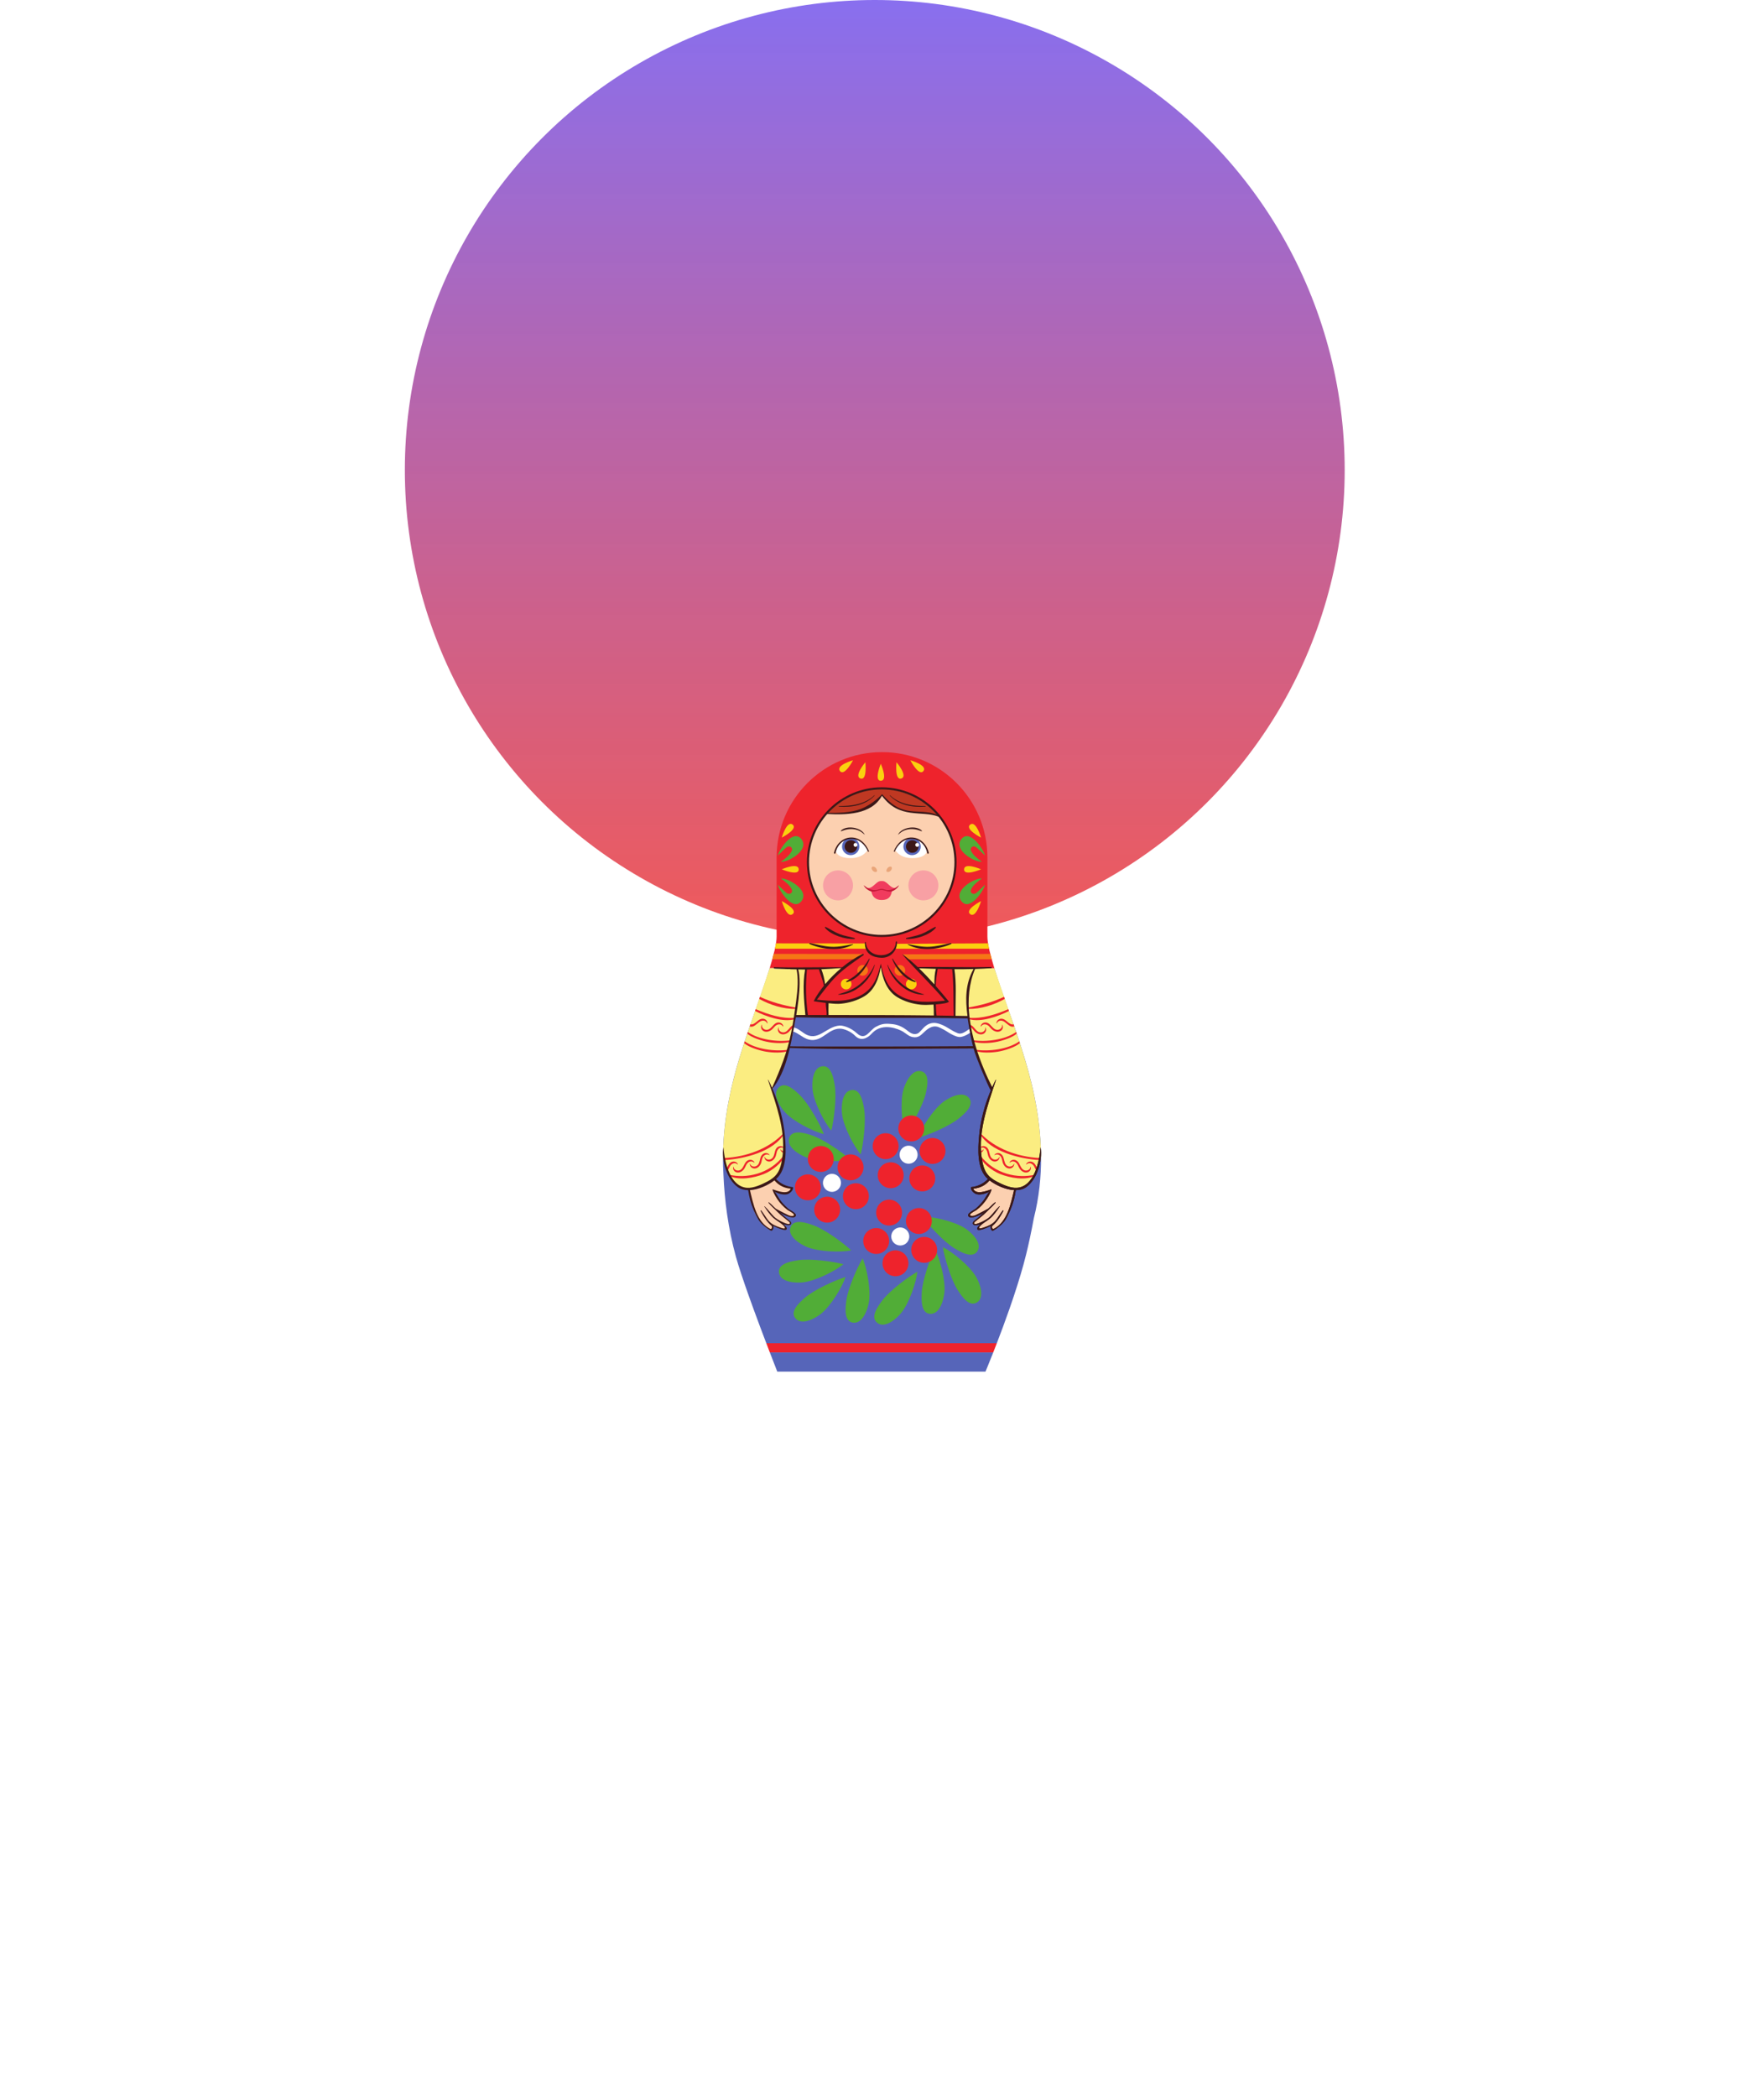 <svg width="122" height="145" viewBox="0 0 122 145" fill="none" xmlns="http://www.w3.org/2000/svg">
<circle cx="60.5" cy="32.5" r="32.5" fill="url(#paint0_linear_388_51)" fill-opacity="0.75"/>
<g filter="url(#filter0_d_388_51)">
<path d="M60.967 26.963C60.967 26.963 60.964 26.967 60.961 26.974C60.964 26.967 60.967 26.963 60.967 26.963C60.967 26.963 60.972 26.954 60.976 26.948C60.972 26.954 60.967 26.963 60.967 26.963ZM69.817 50.49C69.892 50.275 69.967 50.056 70.041 49.836C70.071 49.747 70.101 49.658 70.131 49.568C70.448 48.614 70.744 47.639 70.965 46.744C71.15 45.996 71.337 45.121 71.5 44.229C71.867 42.78 72.007 41.356 72 40.01C71.984 36.932 71.216 34.267 70.71 32.667C70.643 32.453 70.579 32.255 70.524 32.081C70.07 30.663 69.278 28.591 68.769 26.939H53.232C52.723 28.591 51.931 30.663 51.477 32.081C51.422 32.254 51.359 32.448 51.292 32.659C50.847 34.069 50.194 36.31 50.035 38.933C49.991 39.665 49.986 40.427 50.034 41.209C50.103 42.924 50.353 44.929 50.899 46.899C51.087 47.576 51.412 48.542 51.777 49.568C51.809 49.657 51.841 49.747 51.873 49.836C51.951 50.054 52.029 50.272 52.109 50.49C52.415 51.327 52.727 52.158 52.997 52.866H68.942C69.208 52.177 69.514 51.358 69.817 50.49" fill="#5665B9"/>
<path d="M53.758 54.835H68.156C68.156 54.835 68.373 54.319 68.694 53.505H53.242C53.549 54.305 53.758 54.835 53.758 54.835Z" fill="#5665B9"/>
<path d="M52.997 52.866C53.083 53.093 53.165 53.308 53.241 53.505H68.694C68.771 53.309 68.854 53.095 68.942 52.866H52.997" fill="#EE232C"/>
<path d="M70.71 32.667C70.233 31.141 69.31 28.578 68.769 26.939C68.554 26.939 67.568 26.918 67.421 26.94C67.16 27.26 66.726 28.109 67.024 30.601C67.271 32.67 68.398 34.796 68.593 35.365C68.163 36.361 67.74 38.156 67.779 39.421C67.799 40.093 67.801 40.377 68.074 40.999C68.373 41.679 69.133 41.977 70.204 42.191C70.794 42.148 71.308 41.768 71.614 41.122C71.773 40.783 71.915 40.395 72 40.01C71.984 36.932 71.212 34.268 70.71 32.667" fill="#FBED81"/>
<path d="M68.439 41.508C68.439 41.508 68.979 41.838 69.398 41.982C69.817 42.125 70.215 42.178 70.215 42.178C70.215 42.178 70.011 43.702 69.517 44.331C69.023 44.959 68.703 45.036 68.659 45.026C68.615 45.014 68.593 44.706 68.593 44.706C68.593 44.706 68.45 44.805 68.119 44.893C67.788 44.981 67.7 45.014 67.689 44.937C67.678 44.86 67.92 44.562 67.92 44.562C67.92 44.562 67.512 44.706 67.402 44.651C67.292 44.595 67.463 44.402 67.463 44.402L68.218 43.724C68.218 43.724 67.562 44.029 67.386 44.077C67.204 44.127 67.016 44.143 67.028 44.022C67.038 43.901 67.453 43.686 67.623 43.547C68.301 42.996 68.489 42.357 68.489 42.357C68.489 42.357 68.053 42.522 67.81 42.522C67.568 42.522 67.292 42.368 67.259 42.246C67.226 42.125 67.226 42.125 67.226 42.125C67.226 42.125 67.755 42.158 67.987 41.927C68.218 41.695 68.439 41.508 68.439 41.508" fill="#FCD0B0"/>
<path d="M71.577 41.218C70.394 41.496 68.802 41.189 67.808 39.904C67.791 39.882 67.755 39.896 67.761 39.925C67.852 40.335 68.571 40.938 69.174 41.173C69.868 41.444 70.903 41.636 71.548 41.297C71.594 41.273 71.63 41.206 71.577 41.218" fill="#EE232C"/>
<path d="M71.885 40.064C70.39 39.981 68.842 39.444 67.797 38.337C67.775 38.313 67.737 38.343 67.753 38.37C68.498 39.633 70.535 40.125 71.885 40.205C71.975 40.21 71.975 40.069 71.885 40.064Z" fill="#EE232C"/>
<path d="M69.117 39.979C69.033 40.206 68.752 40.232 68.593 40.079C68.504 39.995 68.474 39.882 68.443 39.769C68.405 39.634 68.389 39.493 68.296 39.381C68.159 39.212 67.917 39.187 67.768 39.354C67.757 39.367 67.771 39.386 67.787 39.378C68.015 39.262 68.209 39.414 68.274 39.634C68.308 39.746 68.319 39.864 68.365 39.972C68.419 40.095 68.508 40.208 68.63 40.268C68.868 40.386 69.13 40.244 69.133 39.981C69.133 39.971 69.12 39.97 69.117 39.979" fill="#EE232C"/>
<path d="M70.13 40.458C70.046 40.686 69.765 40.711 69.605 40.559C69.517 40.474 69.488 40.362 69.456 40.249C69.418 40.113 69.402 39.973 69.309 39.861C69.172 39.692 68.93 39.667 68.781 39.834C68.77 39.847 68.784 39.866 68.8 39.858C69.028 39.742 69.222 39.894 69.287 40.113C69.321 40.226 69.332 40.344 69.378 40.452C69.431 40.575 69.521 40.688 69.643 40.748C69.881 40.865 70.143 40.723 70.146 40.461C70.146 40.451 70.133 40.45 70.13 40.458" fill="#EE232C"/>
<path d="M68.164 31.035C68.16 31.026 68.148 31.031 68.148 31.04C68.176 31.281 67.936 31.429 67.725 31.365C67.608 31.33 67.531 31.241 67.453 31.155C67.358 31.051 67.281 30.933 67.147 30.873C67.119 30.861 67.09 30.853 67.061 30.847C67.066 30.897 67.072 30.946 67.078 30.996C67.136 31.021 67.193 31.059 67.241 31.11C67.321 31.195 67.384 31.295 67.474 31.371C67.577 31.457 67.707 31.518 67.843 31.517C68.109 31.515 68.279 31.271 68.164 31.035" fill="#EE232C"/>
<path d="M69.305 30.849C69.341 31.088 69.107 31.246 68.894 31.19C68.776 31.159 68.696 31.074 68.614 30.991C68.515 30.891 68.433 30.776 68.298 30.721C68.095 30.641 67.871 30.736 67.822 30.953C67.818 30.971 67.84 30.981 67.851 30.966C67.994 30.754 68.237 30.794 68.4 30.954C68.484 31.036 68.551 31.134 68.644 31.206C68.75 31.288 68.883 31.343 69.018 31.337C69.284 31.325 69.444 31.074 69.32 30.843C69.315 30.834 69.303 30.84 69.305 30.849" fill="#EE232C"/>
<path d="M70.096 30.812C70.059 30.819 70.046 30.835 70.008 30.83C69.887 30.815 69.795 30.741 69.703 30.67C69.592 30.584 69.495 30.481 69.353 30.445C69.143 30.392 68.933 30.516 68.913 30.738C68.912 30.756 68.935 30.762 68.943 30.747C69.057 30.518 69.303 30.525 69.487 30.662C69.58 30.732 69.668 30.807 69.761 30.879C69.996 31.058 70.148 30.959 70.15 30.959C70.139 30.914 70.109 30.856 70.096 30.812" fill="#EE232C"/>
<path d="M71.275 40.667C71.245 40.907 70.976 40.995 70.786 40.883C70.682 40.821 70.627 40.717 70.571 40.614C70.504 40.491 70.457 40.358 70.341 40.269C70.169 40.136 69.927 40.166 69.821 40.361C69.812 40.377 69.83 40.392 69.844 40.38C70.04 40.216 70.263 40.321 70.376 40.52C70.434 40.622 70.472 40.734 70.541 40.829C70.621 40.938 70.733 41.027 70.866 41.058C71.124 41.119 71.348 40.922 71.291 40.666C71.289 40.656 71.276 40.658 71.275 40.667Z" fill="#EE232C"/>
<path d="M71.717 40.737C71.649 40.614 71.602 40.48 71.486 40.391C71.314 40.258 71.073 40.288 70.966 40.483C70.957 40.499 70.976 40.514 70.99 40.503C71.186 40.339 71.409 40.444 71.521 40.642C71.579 40.744 71.617 40.857 71.686 40.952C71.706 40.979 71.743 40.784 71.717 40.737" fill="#EE232C"/>
<path d="M68.016 39.463C67.95 39.562 67.849 39.602 67.749 39.596C67.646 39.589 67.666 39.73 67.76 39.718C67.885 39.701 67.994 39.614 68.031 39.469C68.034 39.46 68.021 39.456 68.016 39.463" fill="#EE232C"/>
<path d="M69.444 28.92C68.608 29.301 67.834 29.51 66.956 29.66C66.956 29.692 66.952 29.725 66.953 29.757C67.823 29.773 68.752 29.48 69.495 29.061C69.476 29.024 69.462 28.972 69.444 28.92" fill="#EE232C"/>
<path d="M67.029 30.465C67.831 30.698 69.008 30.288 69.774 29.901C69.765 29.859 69.757 29.814 69.739 29.773C68.879 30.137 67.962 30.439 67.021 30.372C67.024 30.403 67.026 30.434 67.029 30.465" fill="#EE232C"/>
<path d="M70.281 31.35C69.511 31.894 68.212 32.059 67.269 31.92C67.278 31.952 67.286 31.985 67.295 32.018C67.726 32.155 68.355 32.131 68.81 32.056C69.301 31.976 70.04 31.73 70.316 31.462C70.293 31.433 70.3 31.401 70.281 31.35Z" fill="#EE232C"/>
<path d="M70.496 32C69.721 32.547 68.395 32.719 67.451 32.575C67.46 32.606 67.469 32.637 67.479 32.668C67.909 32.812 68.548 32.789 69.01 32.714C69.501 32.633 70.258 32.385 70.535 32.117C70.518 32.056 70.514 32.051 70.496 32" fill="#EE232C"/>
<path d="M68.29 24.759C68.29 23.436 68.29 19.29 68.29 19.29C68.29 15.264 65.027 12 61.001 12C56.974 12 53.711 15.264 53.711 19.29C53.711 19.29 53.711 23.436 53.711 24.759C53.711 25.232 53.514 26.021 53.232 26.939H68.769C68.487 26.021 68.29 25.232 68.29 24.759Z" fill="#EE232C"/>
<path d="M68.593 26.323H62.776L62.422 25.982L68.489 25.951L68.593 26.323Z" fill="#F57615"/>
<path d="M59.124 26.323H53.413L53.504 25.951L59.666 25.957L59.124 26.323" fill="#F57615"/>
<path d="M68.405 25.595H61.949L62.034 25.255L68.334 25.223L68.405 25.595Z" fill="#FAD10F"/>
<path d="M59.879 25.595H53.596L53.667 25.224L59.892 25.23L59.879 25.595Z" fill="#FAD10F"/>
<path d="M67.482 26.93L54.46 26.939C54.777 27.942 55.069 29.213 54.69 30.259H67.017C66.799 29.094 66.97 27.997 67.482 26.93" fill="#FBED81"/>
<path d="M55.743 26.989C55.743 26.989 55.6 28.329 55.672 29.123C55.743 29.917 55.809 30.259 55.809 30.259L57.254 30.281C57.254 30.281 57.232 28.756 57.066 28.046C56.901 27.337 56.669 26.94 56.669 26.94L55.743 26.989" fill="#EE232C"/>
<path d="M64.775 26.94C64.775 26.94 64.644 28.238 64.653 28.935C64.664 29.729 64.639 30.281 64.639 30.281L66.021 30.336C66.021 30.336 66.061 28.607 66.032 28.038C66.002 27.469 65.921 26.94 65.921 26.94H64.775" fill="#EE232C"/>
<path d="M63.726 27.178C63.079 26.586 62.222 26.222 61.627 26.022C61.412 26.109 61.17 26.131 60.929 26.112C60.716 26.096 60.506 26.049 60.318 25.989C59.721 26.181 58.804 26.553 58.121 27.178C57.023 28.184 56.413 29.168 56.413 29.168C56.413 29.168 58.196 29.627 59.418 28.981C60.148 28.595 60.48 28.234 60.684 27.594C60.752 27.383 60.859 27.034 60.915 26.732C60.969 27.039 61.065 27.367 61.122 27.568C61.318 28.255 61.637 28.617 62.394 29.017C63.617 29.664 65.434 29.168 65.434 29.168C65.434 29.168 64.825 28.184 63.726 27.178" fill="#EE232C"/>
<path d="M66.083 19.608C66.083 22.426 63.799 24.71 60.981 24.71C58.164 24.71 55.879 22.426 55.879 19.608C55.879 16.791 58.164 14.506 60.981 14.506C63.799 14.506 66.083 16.791 66.083 19.608Z" fill="#FCD0B0"/>
<path d="M61.284 14.538C61.295 14.519 61.302 14.506 61.302 14.506C61.302 14.506 61.075 14.486 60.72 14.506C60.682 14.506 60.655 14.506 60.655 14.506C60.655 14.506 60.656 14.508 60.656 14.509C59.795 14.568 58.253 14.875 57.158 16.23C57.158 16.23 58.865 16.405 59.822 15.942C60.346 15.688 60.739 15.282 60.988 14.966C61.243 15.272 61.639 15.662 62.156 15.912C62.682 16.167 63.459 16.159 64.051 16.209C64.536 16.25 64.897 16.371 64.897 16.371C63.785 14.995 62.165 14.632 61.284 14.538" fill="#BF3822"/>
<path d="M60.381 19.917C60.358 19.917 60.33 19.917 60.315 19.935C60.183 20.087 60.46 20.368 60.624 20.271C60.645 20.258 60.662 20.233 60.661 20.207C60.655 20.119 60.562 19.915 60.381 19.917" fill="#E9A579"/>
<path d="M61.581 19.917C61.604 19.917 61.632 19.917 61.648 19.935C61.78 20.087 61.502 20.368 61.338 20.271C61.317 20.258 61.3 20.233 61.302 20.207C61.307 20.119 61.4 19.915 61.581 19.917" fill="#E9A579"/>
<path d="M60.247 21.492C60.282 22.035 60.604 22.227 60.976 22.227C61.466 22.227 61.657 21.977 61.705 21.474C61.426 21.523 60.681 21.514 60.247 21.492" fill="#F03B5E"/>
<path d="M61.095 20.92C61.056 20.911 60.896 20.911 60.857 20.92C60.536 20.992 60.345 21.478 59.97 21.385C60.11 21.601 60.532 21.743 60.976 21.728C61.42 21.743 61.843 21.601 61.983 21.385C61.608 21.478 61.416 20.992 61.095 20.92Z" fill="#F03B5E"/>
<path d="M62.169 21.208C61.93 21.401 61.691 21.552 61.369 21.539C61.226 21.533 61.119 21.457 60.971 21.457C60.804 21.457 60.715 21.532 60.543 21.539C60.22 21.552 59.982 21.401 59.743 21.208C59.74 21.205 59.736 21.208 59.737 21.212C59.827 21.406 60.045 21.569 60.246 21.632C60.356 21.667 60.457 21.645 60.581 21.615C60.715 21.582 60.871 21.53 60.971 21.531C61.063 21.532 61.221 21.588 61.33 21.615C61.454 21.645 61.555 21.667 61.665 21.632C61.867 21.569 62.085 21.406 62.174 21.212C62.176 21.208 62.172 21.205 62.169 21.208Z" fill="#C51A39"/>
<path d="M64.899 21.214C64.899 21.787 64.435 22.251 63.862 22.251C63.289 22.251 62.825 21.787 62.825 21.214C62.825 20.641 63.289 20.177 63.862 20.177C64.435 20.177 64.899 20.641 64.899 21.214Z" fill="#F8A0A4"/>
<path d="M58.996 21.214C58.996 21.787 58.532 22.251 57.959 22.251C57.386 22.251 56.922 21.787 56.922 21.214C56.922 20.641 57.386 20.177 57.959 20.177C58.532 20.177 58.996 20.641 58.996 21.214Z" fill="#F8A0A4"/>
<path d="M64.897 16.371C64.326 16.109 63.763 16.14 63.147 16.096C62.17 16.027 61.623 15.596 61.003 14.908C61.003 14.908 60.425 15.568 59.578 15.912C58.831 16.215 57.854 16.208 57.174 16.203C57.127 16.203 57.127 16.274 57.174 16.277C58.493 16.346 60.272 16.346 60.996 15.017C62.203 16.672 63.76 16.007 64.91 16.465C64.955 16.484 64.944 16.392 64.897 16.371" fill="#3B1818"/>
<path d="M60.468 14.988C59.791 15.629 58.835 15.736 58.027 15.729C58.003 15.729 58.002 15.765 58.027 15.767C58.914 15.84 59.857 15.672 60.488 15.008C60.5 14.994 60.481 14.975 60.468 14.988" fill="#3B1818"/>
<path d="M61.558 14.988C62.235 15.629 63.191 15.736 63.999 15.729C64.023 15.729 64.024 15.765 63.999 15.767C63.112 15.84 62.168 15.672 61.538 15.008C61.525 14.994 61.545 14.975 61.558 14.988Z" fill="#3B1818"/>
<path d="M60.981 14.578C58.207 14.578 55.951 16.834 55.951 19.608C55.951 22.382 58.207 24.639 60.981 24.639C63.755 24.639 66.011 22.382 66.011 19.608C66.011 16.834 63.755 14.578 60.981 14.578V14.578ZM60.981 24.781C58.129 24.781 55.808 22.461 55.808 19.608C55.808 16.756 58.129 14.435 60.981 14.435C63.834 14.435 66.154 16.756 66.154 19.608C66.154 22.461 63.834 24.781 60.981 24.781" fill="#3B1818"/>
<path d="M61.891 18.727C61.891 18.727 62.154 19.33 63.093 19.33C64.032 19.33 64.1 18.864 64.1 18.864C64.1 18.864 63.947 17.994 63.093 17.997C62.24 17.999 61.891 18.727 61.891 18.727Z" fill="white"/>
<path d="M63.678 18.526C63.678 18.856 63.409 19.125 63.078 19.125C62.748 19.125 62.48 18.856 62.48 18.526C62.48 18.195 62.748 17.927 63.078 17.927C63.409 17.927 63.678 18.195 63.678 18.526Z" fill="#5665B9"/>
<path d="M63.086 17.906C62.48 17.879 62.032 18.314 61.818 18.846C61.803 18.884 61.868 18.912 61.884 18.874C62.088 18.406 62.475 18.005 63.019 18.002C63.611 17.999 64.02 18.439 64.131 18.989C64.144 19.056 64.249 19.028 64.234 18.961C64.108 18.407 63.68 17.932 63.086 17.906" fill="#3B1818"/>
<path d="M63.756 17.43C63.349 17.041 62.363 17.197 62.107 17.707C62.106 17.709 62.109 17.713 62.111 17.711C62.352 17.496 62.535 17.386 62.827 17.337C63.128 17.287 63.425 17.342 63.732 17.47C63.755 17.48 63.772 17.445 63.756 17.43" fill="#3B1818"/>
<path d="M63.529 18.526C63.529 18.767 63.334 18.961 63.093 18.961C62.853 18.961 62.657 18.767 62.657 18.526C62.657 18.285 62.853 18.09 63.093 18.09C63.334 18.09 63.529 18.285 63.529 18.526Z" fill="#3B1818"/>
<path d="M63.572 18.413C63.572 18.488 63.511 18.548 63.437 18.548C63.362 18.548 63.302 18.488 63.302 18.413C63.302 18.339 63.362 18.279 63.437 18.279C63.511 18.279 63.572 18.339 63.572 18.413Z" fill="white"/>
<path d="M60.023 18.727C60.023 18.727 59.76 19.33 58.821 19.33C57.882 19.33 57.815 18.864 57.815 18.864C57.815 18.864 57.967 17.994 58.821 17.997C59.674 17.999 60.023 18.727 60.023 18.727Z" fill="white"/>
<path d="M59.434 18.526C59.434 18.856 59.166 19.125 58.835 19.125C58.504 19.125 58.236 18.856 58.236 18.526C58.236 18.195 58.504 17.927 58.835 17.927C59.166 17.927 59.434 18.195 59.434 18.526Z" fill="#5665B9"/>
<path d="M58.828 17.906C59.434 17.879 59.883 18.314 60.096 18.846C60.111 18.884 60.046 18.912 60.03 18.874C59.826 18.406 59.439 18.005 58.896 18.002C58.303 17.999 57.894 18.439 57.783 18.989C57.77 19.056 57.665 19.028 57.681 18.961C57.805 18.407 58.234 17.932 58.828 17.906" fill="#3B1818"/>
<path d="M58.158 17.43C58.565 17.041 59.551 17.197 59.807 17.707C59.808 17.709 59.805 17.713 59.803 17.711C59.562 17.496 59.379 17.386 59.087 17.337C58.786 17.287 58.489 17.342 58.182 17.47C58.159 17.48 58.142 17.445 58.158 17.43" fill="#3B1818"/>
<path d="M59.286 18.526C59.286 18.767 59.09 18.961 58.849 18.961C58.609 18.961 58.414 18.767 58.414 18.526C58.414 18.285 58.609 18.09 58.849 18.09C59.09 18.09 59.286 18.285 59.286 18.526Z" fill="#3B1818"/>
<path d="M59.032 18.413C59.032 18.488 59.092 18.548 59.166 18.548C59.241 18.548 59.302 18.488 59.302 18.413C59.302 18.339 59.241 18.279 59.166 18.279C59.092 18.279 59.032 18.339 59.032 18.413Z" fill="white"/>
<path d="M58.889 28.038C58.889 28.241 58.724 28.406 58.52 28.406C58.317 28.406 58.152 28.241 58.152 28.038C58.152 27.834 58.317 27.67 58.52 27.67C58.724 27.67 58.889 27.834 58.889 28.038Z" fill="#FAD10F"/>
<path d="M63.393 28.038C63.393 28.241 63.228 28.406 63.025 28.406C62.822 28.406 62.657 28.241 62.657 28.038C62.657 27.834 62.822 27.67 63.025 27.67C63.228 27.67 63.393 27.834 63.393 28.038Z" fill="#FAD10F"/>
<path d="M62.605 27.091C62.605 27.294 62.44 27.459 62.237 27.459C62.033 27.459 61.868 27.294 61.868 27.091C61.868 26.887 62.033 26.723 62.237 26.723C62.44 26.723 62.605 26.887 62.605 27.091Z" fill="#F57615"/>
<path d="M60.03 27.091C60.03 27.294 59.865 27.459 59.661 27.459C59.458 27.459 59.293 27.294 59.293 27.091C59.293 26.887 59.458 26.723 59.661 26.723C59.865 26.723 60.03 26.887 60.03 27.091Z" fill="#F57615"/>
<path d="M54.69 30.259C54.69 30.259 54.511 31.004 54.332 31.47C54.154 31.936 53.772 32.387 53.772 32.387H67.404C67.404 32.387 67.12 31.674 67.133 31.274C67.147 30.873 67.021 30.372 67.021 30.372L54.69 30.259Z" fill="#5665B9"/>
<path d="M67.096 31.107C66.769 31.33 66.506 31.544 66.234 31.433C65.717 31.22 65.559 31.015 65.083 30.83C64.855 30.742 64.638 30.692 64.395 30.747C64.229 30.786 64.115 30.858 63.982 30.96C63.872 31.044 63.593 31.4 63.473 31.452C63.151 31.593 62.91 31.375 62.671 31.192C62.219 30.847 61.822 30.807 61.492 30.787C61.079 30.763 60.876 30.838 60.588 30.986C60.123 31.226 59.87 31.997 59.263 31.439C58.802 31.015 58.266 30.894 58.075 30.906C57.119 30.967 56.579 32.086 55.612 31.441C55.312 31.241 55.105 31.044 54.845 31.052C54.838 31.137 54.827 31.221 54.806 31.302C55.295 31.44 55.593 31.873 56.135 31.905C56.906 31.95 57.294 31.133 58.075 31.12C58.405 31.115 58.874 31.345 59.113 31.589C59.517 32 59.862 31.782 60.011 31.697C60.158 31.613 60.245 31.502 60.36 31.389C61.078 30.687 62.158 31.152 62.444 31.322C62.663 31.452 62.845 31.645 63.1 31.698C63.558 31.792 63.709 31.533 64.015 31.266C64.638 30.725 64.974 31.058 65.26 31.182C65.42 31.251 66.085 31.771 66.472 31.691C66.749 31.633 66.96 31.501 67.163 31.358C67.132 31.277 67.111 31.193 67.096 31.107" fill="white"/>
<path d="M53.969 32.332C54.335 31.755 54.438 31.263 54.641 30.591C54.673 30.485 54.688 30.437 54.721 30.326C58.676 30.435 62.854 30.32 66.924 30.413C66.936 30.503 66.977 30.738 66.99 30.826C67.069 31.341 67.161 31.817 67.291 32.331C65.026 32.347 56.239 32.381 53.969 32.332V32.332ZM55.808 27.034C56.116 27.03 56.282 27.03 56.636 27.019C56.728 27.337 56.905 27.769 56.985 28.148C56.701 28.5 56.456 28.864 56.273 29.222C56.271 29.222 56.666 29.288 57.114 29.341C57.103 29.621 57.188 29.884 57.165 30.178C56.678 30.177 56.367 30.178 55.879 30.177C55.721 29.134 55.71 28.109 55.808 27.034V27.034ZM58.188 26.925C57.783 27.263 57.399 27.646 57.066 28.046C57.019 27.691 56.939 27.347 56.804 27.014C57.269 26.996 57.732 26.968 58.188 26.925V26.925ZM57.305 29.362C57.661 29.402 57.929 29.419 58.157 29.396C58.713 29.343 59.297 29.172 59.783 28.879C60.489 28.452 60.794 27.638 60.917 26.828C61.033 27.66 61.335 28.508 62.062 28.947C62.547 29.24 63.131 29.411 63.687 29.465C63.904 29.486 64.234 29.481 64.564 29.458C64.576 29.652 64.587 29.906 64.586 30.208C62.158 30.177 59.733 30.178 57.305 30.178C57.285 29.903 57.305 29.52 57.305 29.362ZM65.634 29.255C65.345 28.904 65.036 28.534 64.712 28.166C64.724 27.789 64.81 27.212 64.849 26.992C65.182 27.001 65.517 27.005 65.852 27.009C65.97 28.092 65.932 29.147 65.96 30.231C65.535 30.224 65.199 30.216 64.774 30.211C64.739 29.957 64.732 29.7 64.724 29.445C65.195 29.409 65.552 29.344 65.634 29.255V29.255ZM63.563 26.95C63.966 26.966 64.314 26.977 64.724 26.988C64.643 27.277 64.615 27.67 64.625 28.066C64.286 27.683 63.93 27.303 63.563 26.95ZM67.33 26.998C66.755 28.039 66.762 29.089 66.912 30.248C66.61 30.241 66.385 30.239 66.083 30.234C66.083 29.001 66.154 27.965 66.01 27.011C66.48 27.014 66.858 27.012 67.33 26.998V26.998ZM68.64 35.205C68.22 34.374 67.813 33.425 67.508 32.432C67.509 32.417 67.505 32.402 67.495 32.39C67.359 31.944 67.242 31.489 67.157 31.032C67.126 30.869 67.05 30.322 67.043 30.258C66.922 29.126 67.008 28.005 67.436 26.995C67.815 26.983 68.19 26.966 68.554 26.939C68.612 26.935 68.603 26.857 68.544 26.858C66.887 26.895 65.147 26.824 63.476 26.867C63.133 26.543 62.781 26.239 62.422 25.982C62.414 25.976 62.406 25.988 62.411 25.995C63.361 27.088 64.421 28.076 65.357 29.186C64.326 29.29 63.175 29.382 62.235 28.846C61.437 28.392 61.122 27.588 60.934 26.711C60.927 26.681 60.921 26.651 60.915 26.62C60.91 26.644 60.905 26.668 60.9 26.692C60.711 27.55 60.392 28.332 59.609 28.778C58.671 29.312 57.526 29.222 56.498 29.119C56.928 28.564 57.333 28.002 57.835 27.503C58.408 26.933 59.064 26.509 59.716 26.043C59.768 26.005 59.724 25.93 59.666 25.957C59.195 26.178 58.706 26.5 58.244 26.88C56.628 26.858 55.11 26.911 53.551 26.873C53.483 26.872 53.492 26.968 53.56 26.973C54.016 27.001 55.452 27.035 55.681 27.035C55.496 28.045 55.607 29.161 55.698 30.177C55.387 30.177 55.077 30.177 54.766 30.176C54.823 29.982 54.879 29.783 54.93 29.581C54.89 29.646 54.825 29.662 54.767 29.646C54.693 29.947 54.607 30.249 54.512 30.556C54.307 31.222 54.046 31.871 53.665 32.442C53.73 32.467 53.794 32.493 53.859 32.515C53.878 32.489 53.898 32.462 53.915 32.436C56.145 32.512 58.276 32.535 60.507 32.523C62.781 32.511 65.056 32.499 67.33 32.487C67.491 33.101 68.335 35.089 68.521 35.399C68.576 35.489 68.688 35.298 68.64 35.205" fill="#3B1818"/>
<path d="M61.957 25.141C61.901 26.348 59.953 26.337 59.884 25.149C59.881 25.11 59.816 25.134 59.815 25.178C59.802 25.989 60.426 26.202 60.946 26.219C61.571 26.24 62.032 25.776 62.039 25.153C62.04 25.069 61.962 25.058 61.957 25.141" fill="#3B1818"/>
<path d="M60.109 26.286C59.922 26.611 59.705 26.911 59.44 27.177C59.168 27.448 58.996 27.59 58.54 27.83C58.501 27.85 58.525 27.915 58.571 27.903C59.293 27.719 59.905 26.977 60.145 26.301C60.153 26.28 60.12 26.267 60.109 26.286" fill="#3B1818"/>
<path d="M61.742 26.286C61.929 26.611 62.145 26.911 62.411 27.177C62.682 27.448 62.855 27.59 63.311 27.83C63.35 27.85 63.326 27.915 63.28 27.903C62.557 27.719 61.945 26.977 61.706 26.301C61.698 26.28 61.731 26.267 61.742 26.286Z" fill="#3B1818"/>
<path d="M64.677 24.086C64.323 24.262 64.061 24.445 63.723 24.577C63.383 24.71 63.03 24.761 62.68 24.852C62.64 24.862 62.65 24.919 62.689 24.921C63.32 24.956 64.302 24.654 64.715 24.152C64.737 24.125 64.716 24.067 64.677 24.086Z" fill="#3B1818"/>
<path d="M65.758 25.202C65.261 25.3 64.782 25.439 64.271 25.461C63.759 25.483 63.291 25.373 62.794 25.278C62.779 25.276 62.768 25.297 62.783 25.305C63.641 25.793 64.913 25.653 65.787 25.27C65.828 25.252 65.798 25.195 65.758 25.202Z" fill="#3B1818"/>
<path d="M57.102 24.086C57.455 24.262 57.718 24.445 58.055 24.577C58.395 24.71 58.748 24.761 59.099 24.852C59.138 24.862 59.128 24.919 59.09 24.921C58.459 24.956 57.476 24.654 57.063 24.152C57.041 24.125 57.062 24.067 57.102 24.086" fill="#3B1818"/>
<path d="M56.02 25.202C56.517 25.3 56.996 25.439 57.508 25.461C58.019 25.483 58.487 25.373 58.984 25.278C59 25.276 59.011 25.297 58.996 25.305C58.138 25.793 56.866 25.653 55.991 25.27C55.95 25.252 55.981 25.194 56.02 25.202Z" fill="#3B1818"/>
<path d="M60.477 26.715C60.26 27.227 59.904 27.698 59.426 28.08C58.971 28.445 58.517 28.582 57.972 28.752C57.96 28.756 57.962 28.773 57.975 28.773C59.113 28.79 60.209 27.799 60.498 26.728C60.505 26.699 60.488 26.689 60.477 26.715" fill="#3B1818"/>
<path d="M61.395 26.715C61.611 27.227 61.968 27.698 62.445 28.08C62.9 28.445 63.355 28.582 63.9 28.752C63.912 28.756 63.909 28.773 63.897 28.773C62.759 28.79 61.662 27.799 61.374 26.728C61.367 26.699 61.384 26.689 61.395 26.715" fill="#3B1818"/>
<path d="M68.755 44.948C68.594 45.032 68.585 44.794 68.639 44.752C68.662 44.731 68.737 44.667 68.759 44.645C68.791 44.614 68.821 44.58 68.851 44.547C68.905 44.486 68.957 44.421 69.006 44.355C69.123 44.2 69.313 43.888 69.399 43.715C69.414 43.685 69.369 43.669 69.351 43.69C69.209 43.863 69.008 44.207 68.864 44.38C68.614 44.681 68.298 44.773 68.113 44.843C67.901 44.922 67.735 44.966 67.719 44.909C67.692 44.824 67.855 44.683 68.017 44.565C68.194 44.436 68.377 44.328 68.514 44.205C68.764 43.981 68.949 43.697 69.141 43.416C69.149 43.404 69.133 43.39 69.123 43.399C68.882 43.617 68.699 43.885 68.467 44.12C68.236 44.353 67.631 44.629 67.466 44.63C67.363 44.63 67.316 44.567 67.419 44.478C67.631 44.296 67.961 44.068 68.223 43.797C68.455 43.558 68.636 43.422 68.849 43.166C68.865 43.146 68.843 43.111 68.826 43.123C68.639 43.258 68.522 43.413 68.341 43.57C68.349 43.561 67.979 43.772 67.776 43.867C67.572 43.963 67.356 44.119 67.139 44.062C67.074 44.044 67.064 43.977 67.151 43.901C67.267 43.799 67.505 43.682 67.53 43.663C67.846 43.42 68.067 43.168 68.242 42.906C68.438 42.613 68.571 42.319 68.577 42.224C68.253 42.334 67.486 42.644 67.312 42.181C67.648 42.157 67.965 42.041 68.228 41.823C68.305 41.758 68.374 41.685 68.439 41.611C68.868 41.94 69.531 42.251 70.133 42.285C69.903 43.262 69.657 44.473 68.755 44.948V44.948ZM71.968 39.314C71.89 40.267 71.552 42.019 70.344 42.124C69.891 42.164 69.302 41.888 68.918 41.683C68.362 41.386 68.101 41.056 67.965 40.434C67.533 38.463 68.275 36.506 68.885 34.665C68.889 34.654 68.871 34.646 68.865 34.657C68.778 34.827 68.698 35 68.619 35.176C68.592 35.252 68.562 35.328 68.521 35.399C68.098 36.396 67.814 37.464 67.716 38.535C67.632 39.447 67.553 40.844 68.318 41.511C68.32 41.513 68.322 41.515 68.325 41.517C68.018 41.841 67.613 42.035 67.154 42.079C67.112 42.296 67.386 42.529 67.552 42.568C67.811 42.63 68.175 42.536 68.418 42.391C68.292 42.545 68.201 42.732 68.091 42.897C67.925 43.145 67.715 43.358 67.494 43.559C67.374 43.669 66.76 43.922 67.013 44.128C67.193 44.274 67.75 44.034 68.039 43.843C67.96 43.915 67.687 44.173 67.415 44.377C67.175 44.557 67.287 44.693 67.435 44.707C67.559 44.719 67.702 44.683 67.81 44.631C67.725 44.734 67.511 44.898 67.607 45.008C67.713 45.13 68.316 44.865 68.519 44.761C68.466 44.88 68.563 45.155 68.7 45.078C68.965 44.929 69.254 44.705 69.445 44.466C69.617 44.252 69.782 43.883 69.883 43.646C70.066 43.221 70.186 42.77 70.257 42.286C70.521 42.283 70.77 42.223 70.975 42.077C71.722 41.546 72.11 40.267 71.968 39.314Z" fill="#3B1818"/>
<path d="M68.755 44.948C68.594 45.032 68.585 44.794 68.639 44.752C68.662 44.731 68.737 44.667 68.759 44.645C68.791 44.614 68.821 44.58 68.851 44.547C68.905 44.486 68.957 44.421 69.006 44.355C69.123 44.2 69.313 43.888 69.399 43.715C69.414 43.685 69.369 43.669 69.351 43.69C69.209 43.863 69.008 44.207 68.864 44.38C68.614 44.681 68.298 44.773 68.113 44.843C67.901 44.922 67.735 44.966 67.719 44.909C67.692 44.824 67.855 44.683 68.017 44.565C68.194 44.436 68.377 44.328 68.514 44.205C68.764 43.981 68.949 43.697 69.141 43.416C69.149 43.404 69.133 43.39 69.123 43.399C68.882 43.617 68.699 43.885 68.467 44.12C68.236 44.353 67.631 44.629 67.466 44.63C67.363 44.63 67.316 44.567 67.419 44.478C67.631 44.296 67.961 44.068 68.223 43.797C68.455 43.558 68.636 43.422 68.849 43.166C68.865 43.146 68.843 43.111 68.826 43.123C68.639 43.258 68.522 43.413 68.341 43.57C68.349 43.561 67.979 43.772 67.776 43.867C67.572 43.963 67.356 44.119 67.139 44.062C67.074 44.044 67.064 43.977 67.151 43.901C67.267 43.799 67.505 43.682 67.53 43.663C67.846 43.42 68.067 43.168 68.242 42.906C68.438 42.613 68.571 42.319 68.577 42.224C68.253 42.334 67.486 42.644 67.312 42.181C67.648 42.157 67.965 42.041 68.228 41.823C68.305 41.758 68.374 41.685 68.439 41.611C68.868 41.94 69.531 42.251 70.133 42.285C69.903 43.262 69.657 44.473 68.755 44.948V44.948ZM71.968 39.314C71.89 40.267 71.552 42.019 70.344 42.124C69.891 42.164 69.302 41.888 68.918 41.683C68.362 41.386 68.101 41.056 67.965 40.434C67.533 38.463 68.275 36.506 68.885 34.665C68.889 34.654 68.871 34.646 68.865 34.657C68.778 34.827 68.698 35 68.619 35.176C68.592 35.252 68.562 35.328 68.521 35.399C68.098 36.396 67.814 37.464 67.716 38.535C67.632 39.447 67.553 40.844 68.318 41.511C68.32 41.513 68.322 41.515 68.325 41.517C68.018 41.841 67.613 42.035 67.154 42.079C67.112 42.296 67.386 42.529 67.552 42.568C67.811 42.63 68.175 42.536 68.418 42.391C68.292 42.545 68.201 42.732 68.091 42.897C67.925 43.145 67.715 43.358 67.494 43.559C67.374 43.669 66.76 43.922 67.013 44.128C67.193 44.274 67.75 44.034 68.039 43.843C67.96 43.915 67.687 44.173 67.415 44.377C67.175 44.557 67.287 44.693 67.435 44.707C67.559 44.719 67.702 44.683 67.81 44.631C67.725 44.734 67.511 44.898 67.607 45.008C67.713 45.13 68.316 44.865 68.519 44.761C68.466 44.88 68.563 45.155 68.7 45.078C68.965 44.929 69.254 44.705 69.445 44.466C69.617 44.252 69.782 43.883 69.883 43.646C70.066 43.221 70.186 42.77 70.257 42.286C70.521 42.283 70.77 42.223 70.975 42.077C71.722 41.546 72.11 40.267 71.968 39.314Z" fill="#3B1818"/>
<path d="M51.289 32.667C51.767 31.141 52.69 28.578 53.231 26.939C53.284 26.939 53.371 26.939 53.505 26.939C53.56 26.973 53.557 26.974 53.64 26.977C54.009 26.991 54.543 26.998 54.633 27.011C54.894 27.331 55.274 28.109 54.976 30.601C54.729 32.67 53.601 34.796 53.407 35.365C53.837 36.361 54.26 38.156 54.221 39.421C54.201 40.093 54.199 40.377 53.926 40.999C53.627 41.679 52.867 41.977 51.796 42.191C51.206 42.148 50.693 41.768 50.386 41.122C50.227 40.783 50.086 40.395 50 40.01C50.016 36.932 50.788 34.268 51.289 32.667Z" fill="#FBED81"/>
<path d="M53.561 41.508C53.561 41.508 53.021 41.838 52.602 41.982C52.182 42.125 51.785 42.178 51.785 42.178C51.785 42.178 51.989 43.702 52.483 44.331C52.976 44.959 53.296 45.036 53.34 45.026C53.385 45.014 53.407 44.706 53.407 44.706C53.407 44.706 53.55 44.805 53.881 44.893C54.211 44.981 54.299 45.014 54.311 44.937C54.322 44.86 54.079 44.562 54.079 44.562C54.079 44.562 54.487 44.706 54.597 44.651C54.708 44.595 54.537 44.402 54.537 44.402L53.782 43.724C53.782 43.724 54.437 44.029 54.614 44.077C54.796 44.127 54.983 44.143 54.972 44.022C54.961 43.901 54.547 43.686 54.377 43.547C53.699 42.996 53.511 42.357 53.511 42.357C53.511 42.357 53.947 42.522 54.189 42.522C54.432 42.522 54.708 42.368 54.741 42.246C54.774 42.125 54.774 42.125 54.774 42.125C54.774 42.125 54.245 42.158 54.013 41.927C53.782 41.695 53.561 41.508 53.561 41.508" fill="#FCD0B0"/>
<path d="M50.423 41.218C51.606 41.496 53.198 41.189 54.191 39.904C54.209 39.882 54.245 39.896 54.239 39.925C54.148 40.335 53.428 40.938 52.826 41.173C52.132 41.444 51.097 41.636 50.452 41.297C50.406 41.273 50.37 41.206 50.423 41.218" fill="#EE232C"/>
<path d="M50.115 40.064C51.61 39.981 53.158 39.444 54.203 38.337C54.225 38.313 54.263 38.343 54.247 38.37C53.503 39.633 51.465 40.125 50.115 40.205C50.024 40.21 50.025 40.069 50.115 40.064Z" fill="#EE232C"/>
<path d="M52.883 39.979C52.967 40.206 53.248 40.232 53.407 40.079C53.495 39.995 53.525 39.882 53.557 39.769C53.595 39.634 53.611 39.493 53.703 39.381C53.841 39.212 54.083 39.187 54.232 39.354C54.243 39.367 54.229 39.386 54.212 39.378C53.985 39.262 53.791 39.414 53.726 39.634C53.692 39.746 53.681 39.864 53.635 39.972C53.581 40.095 53.492 40.208 53.37 40.268C53.131 40.386 52.87 40.244 52.867 39.981C52.867 39.971 52.88 39.97 52.883 39.979" fill="#EE232C"/>
<path d="M51.87 40.458C51.954 40.686 52.235 40.711 52.394 40.559C52.483 40.474 52.512 40.362 52.544 40.249C52.581 40.113 52.598 39.973 52.691 39.861C52.828 39.692 53.071 39.667 53.219 39.834C53.23 39.847 53.215 39.866 53.2 39.858C52.972 39.742 52.778 39.894 52.712 40.113C52.679 40.226 52.668 40.344 52.622 40.452C52.569 40.575 52.479 40.688 52.357 40.748C52.118 40.865 51.857 40.723 51.854 40.461C51.854 40.451 51.867 40.45 51.87 40.458" fill="#EE232C"/>
<path d="M53.836 31.035C53.84 31.026 53.852 31.031 53.851 31.04C53.824 31.281 54.064 31.429 54.275 31.365C54.391 31.33 54.468 31.241 54.547 31.155C54.642 31.051 54.719 30.933 54.853 30.873C54.881 30.861 54.91 30.853 54.939 30.847C54.934 30.897 54.928 30.946 54.922 30.996C54.863 31.021 54.807 31.059 54.759 31.11C54.679 31.195 54.616 31.295 54.526 31.371C54.423 31.457 54.292 31.518 54.156 31.517C53.891 31.515 53.72 31.271 53.836 31.035" fill="#EE232C"/>
<path d="M52.695 30.849C52.658 31.088 52.893 31.246 53.106 31.19C53.223 31.159 53.304 31.074 53.386 30.991C53.485 30.891 53.567 30.776 53.702 30.721C53.904 30.641 54.128 30.736 54.178 30.953C54.181 30.971 54.159 30.981 54.149 30.966C54.006 30.754 53.763 30.794 53.599 30.954C53.516 31.036 53.449 31.134 53.356 31.206C53.25 31.288 53.117 31.343 52.981 31.337C52.716 31.325 52.555 31.074 52.68 30.843C52.684 30.834 52.697 30.84 52.695 30.849" fill="#EE232C"/>
<path d="M51.904 30.812C51.941 30.819 51.954 30.835 51.992 30.83C52.113 30.815 52.205 30.741 52.297 30.67C52.408 30.584 52.504 30.481 52.646 30.445C52.857 30.392 53.067 30.516 53.086 30.738C53.088 30.756 53.065 30.762 53.057 30.747C52.943 30.518 52.696 30.525 52.513 30.662C52.419 30.732 52.332 30.807 52.238 30.879C52.004 31.058 51.852 30.959 51.849 30.959C51.861 30.914 51.891 30.856 51.904 30.812" fill="#EE232C"/>
<path d="M50.725 40.667C50.755 40.907 51.024 40.995 51.213 40.883C51.318 40.821 51.372 40.717 51.428 40.614C51.496 40.491 51.543 40.358 51.658 40.269C51.831 40.136 52.072 40.166 52.179 40.361C52.188 40.377 52.169 40.392 52.155 40.38C51.959 40.216 51.736 40.321 51.623 40.52C51.566 40.622 51.528 40.734 51.458 40.829C51.379 40.938 51.266 41.027 51.134 41.058C50.875 41.119 50.653 40.922 50.709 40.666C50.711 40.656 50.724 40.658 50.725 40.667" fill="#EE232C"/>
<path d="M50.283 40.737C50.351 40.614 50.398 40.48 50.513 40.391C50.686 40.258 50.927 40.288 51.034 40.483C51.043 40.499 51.024 40.514 51.011 40.503C50.814 40.339 50.591 40.444 50.478 40.642C50.42 40.744 50.383 40.857 50.313 40.952C50.293 40.979 50.258 40.784 50.283 40.737" fill="#EE232C"/>
<path d="M53.984 39.463C54.05 39.562 54.151 39.602 54.251 39.596C54.354 39.589 54.334 39.73 54.239 39.718C54.115 39.701 54.006 39.614 53.969 39.469C53.967 39.46 53.98 39.456 53.984 39.463Z" fill="#EE232C"/>
<path d="M52.556 28.92C53.391 29.301 54.166 29.51 55.043 29.66C55.044 29.692 55.047 29.725 55.047 29.757C54.177 29.773 53.248 29.48 52.504 29.061C52.524 29.024 52.538 28.972 52.556 28.92" fill="#EE232C"/>
<path d="M54.971 30.465C54.168 30.698 52.992 30.288 52.226 29.901C52.234 29.859 52.243 29.814 52.261 29.773C53.121 30.137 54.038 30.439 54.978 30.372C54.976 30.403 54.974 30.434 54.971 30.465" fill="#EE232C"/>
<path d="M51.719 31.35C52.489 31.894 53.788 32.059 54.73 31.92C54.722 31.952 54.713 31.985 54.705 32.018C54.274 32.155 53.645 32.131 53.189 32.056C52.699 31.976 51.96 31.73 51.683 31.462C51.706 31.433 51.7 31.401 51.719 31.35Z" fill="#EE232C"/>
<path d="M51.504 32C52.279 32.547 53.605 32.719 54.549 32.575C54.54 32.606 54.531 32.637 54.522 32.668C54.091 32.812 53.452 32.789 52.99 32.714C52.499 32.633 51.742 32.385 51.465 32.117C51.482 32.056 51.485 32.051 51.504 32" fill="#EE232C"/>
<path d="M53.772 41.823C54.035 42.041 54.352 42.157 54.688 42.181C54.514 42.644 53.747 42.334 53.423 42.224C53.429 42.319 53.562 42.613 53.758 42.906C53.933 43.168 54.154 43.42 54.471 43.663C54.495 43.682 54.734 43.799 54.849 43.901C54.936 43.977 54.926 44.044 54.861 44.062C54.645 44.119 54.428 43.963 54.224 43.867C54.021 43.772 53.651 43.561 53.659 43.57C53.478 43.413 53.361 43.258 53.175 43.123C53.158 43.111 53.135 43.146 53.151 43.166C53.364 43.422 53.544 43.558 53.776 43.797C54.039 44.068 54.369 44.296 54.581 44.478C54.684 44.567 54.636 44.63 54.535 44.63C54.369 44.629 53.764 44.353 53.533 44.12C53.301 43.885 53.119 43.617 52.878 43.399C52.867 43.39 52.851 43.404 52.859 43.416C53.051 43.697 53.236 43.981 53.486 44.205C53.623 44.328 53.807 44.436 53.983 44.565C54.145 44.683 54.308 44.824 54.282 44.909C54.264 44.966 54.099 44.922 53.887 44.843C53.702 44.773 53.386 44.681 53.136 44.38C52.992 44.207 52.791 43.863 52.649 43.69C52.631 43.669 52.586 43.685 52.601 43.715C52.687 43.888 52.877 44.2 52.994 44.355C53.043 44.421 53.094 44.486 53.149 44.547C53.179 44.58 53.209 44.614 53.241 44.645C53.263 44.667 53.339 44.731 53.361 44.752C53.414 44.794 53.406 45.032 53.244 44.948C52.343 44.473 52.097 43.262 51.867 42.285C52.469 42.251 53.133 41.94 53.561 41.611C53.627 41.685 53.695 41.758 53.772 41.823V41.823ZM55.191 26.965C55.156 26.97 55.12 26.975 55.085 26.979C55.085 26.98 55.085 26.981 55.085 26.982C55.225 27.67 55.173 28.372 55.066 29.197C54.974 29.904 54.867 30.649 54.727 31.357C54.452 32.747 53.969 33.934 53.397 35.212C53.392 35.2 53.385 35.188 53.381 35.176C53.303 35 53.222 34.827 53.135 34.657C53.129 34.646 53.111 34.653 53.115 34.665C53.189 34.889 53.265 35.113 53.34 35.34C53.339 35.343 53.337 35.346 53.336 35.349C53.332 35.358 53.34 35.365 53.348 35.365C53.893 36.998 54.413 38.71 54.035 40.434C53.899 41.056 53.638 41.386 53.082 41.683C52.699 41.888 52.108 42.164 51.656 42.124C50.447 42.019 50.111 40.267 50.032 39.314C49.89 40.267 50.278 41.546 51.026 42.077C51.23 42.223 51.479 42.283 51.743 42.286C51.814 42.77 51.934 43.221 52.116 43.646C52.218 43.883 52.383 44.252 52.555 44.466C52.746 44.705 53.035 44.929 53.3 45.078C53.437 45.155 53.534 44.88 53.481 44.761C53.684 44.865 54.287 45.13 54.392 45.008C54.489 44.898 54.276 44.734 54.19 44.631C54.298 44.683 54.441 44.719 54.565 44.707C54.713 44.693 54.825 44.557 54.585 44.377C54.313 44.173 54.039 43.915 53.961 43.843C54.249 44.034 54.806 44.274 54.987 44.128C55.24 43.922 54.627 43.669 54.506 43.559C54.285 43.358 54.075 43.145 53.909 42.897C53.799 42.732 53.708 42.545 53.582 42.391C53.825 42.536 54.189 42.63 54.447 42.568C54.614 42.529 54.888 42.296 54.846 42.079C54.387 42.035 53.981 41.841 53.676 41.517C53.677 41.515 53.68 41.513 53.682 41.511C54.447 40.844 54.367 39.447 54.284 38.535C54.186 37.464 53.902 36.396 53.478 35.399C53.456 35.359 53.441 35.315 53.423 35.273C54.357 34.124 54.654 32.398 54.92 30.994C55.068 30.212 55.502 28.038 55.196 26.982C55.194 26.975 55.192 26.971 55.191 26.965" fill="#3B1818"/>
<path d="M55.412 17.997C54.834 17.307 53.902 18.713 53.79 19.154C54.001 18.961 54.361 18.592 54.451 18.548C54.649 18.451 54.855 18.623 54.756 18.835C54.609 19.15 54.269 19.391 54.002 19.589C54.564 19.608 56.033 18.737 55.412 17.997" fill="#51AD37"/>
<path d="M55.412 22.325C54.834 23.015 53.902 21.608 53.79 21.168C54.001 21.361 54.361 21.73 54.451 21.774C54.649 21.87 54.855 21.699 54.756 21.487C54.609 21.172 54.269 20.931 54.002 20.733C54.564 20.714 56.033 21.585 55.412 22.325" fill="#51AD37"/>
<path d="M54.067 20.104C54.067 20.104 55.221 19.599 55.24 20.104C55.258 20.609 54.067 20.104 54.067 20.104Z" fill="#FAD10F"/>
<path d="M54.067 17.913C54.067 17.913 54.417 16.703 54.818 17.012C55.217 17.322 54.067 17.913 54.067 17.913Z" fill="#FAD10F"/>
<path d="M54.067 22.3C54.067 22.3 54.417 23.511 54.818 23.201C55.217 22.892 54.067 22.3 54.067 22.3Z" fill="#FAD10F"/>
<path d="M66.505 17.997C67.083 17.307 68.016 18.713 68.127 19.154C67.917 18.961 67.556 18.592 67.467 18.548C67.268 18.451 67.062 18.623 67.162 18.835C67.308 19.15 67.649 19.391 67.916 19.589C67.354 19.608 65.885 18.737 66.505 17.997" fill="#51AD37"/>
<path d="M66.505 22.325C67.083 23.015 68.016 21.608 68.127 21.168C67.917 21.361 67.556 21.73 67.467 21.774C67.268 21.87 67.062 21.699 67.162 21.487C67.308 21.172 67.649 20.931 67.916 20.733C67.354 20.714 65.885 21.585 66.505 22.325" fill="#51AD37"/>
<path d="M67.851 20.104C67.851 20.104 66.697 19.599 66.678 20.104C66.659 20.609 67.851 20.104 67.851 20.104Z" fill="#FAD10F"/>
<path d="M67.851 17.913C67.851 17.913 67.5 16.703 67.1 17.012C66.7 17.322 67.851 17.913 67.851 17.913Z" fill="#FAD10F"/>
<path d="M58.998 12.564C58.998 12.564 57.786 12.905 58.092 13.307C58.398 13.71 58.998 12.564 58.998 12.564Z" fill="#FAD10F"/>
<path d="M59.849 12.701C59.849 12.701 59.033 13.661 59.512 13.824C59.991 13.986 59.849 12.701 59.849 12.701Z" fill="#FAD10F"/>
<path d="M62.003 12.701C62.003 12.701 62.818 13.661 62.34 13.824C61.86 13.986 62.003 12.701 62.003 12.701Z" fill="#FAD10F"/>
<path d="M60.916 12.807C60.916 12.807 61.431 13.957 60.926 13.979C60.421 14.002 60.916 12.807 60.916 12.807Z" fill="#FAD10F"/>
<path d="M62.959 12.564C62.959 12.564 64.171 12.905 63.865 13.307C63.559 13.71 62.959 12.564 62.959 12.564Z" fill="#FAD10F"/>
<path d="M67.851 22.3C67.851 22.3 67.5 23.511 67.1 23.201C66.7 22.892 67.851 22.3 67.851 22.3Z" fill="#FAD10F"/>
<path d="M64.029 35.585C64.123 35.157 64.343 34.207 63.701 34.062C63.044 33.915 62.611 34.872 62.477 35.35C62.242 36.193 62.38 37.724 62.606 38.418C63.032 37.857 63.843 36.432 64.029 35.585Z" fill="#51AD37"/>
<path d="M56.13 38.492C55.712 38.358 54.788 38.048 54.583 38.673C54.373 39.313 55.286 39.836 55.748 40.014C56.565 40.329 58.102 40.338 58.815 40.178C58.297 39.702 56.955 38.758 56.13 38.492Z" fill="#51AD37"/>
<path d="M55.319 35.716C55.003 35.411 54.312 34.724 53.851 35.195C53.38 35.676 53.967 36.548 54.303 36.912C54.897 37.556 56.271 38.243 56.981 38.415C56.727 37.758 55.942 36.319 55.319 35.716" fill="#51AD37"/>
<path d="M66.334 37.311C66.671 37.03 67.427 36.415 67.009 35.907C66.58 35.388 65.651 35.878 65.253 36.174C64.55 36.695 63.72 37.989 63.473 38.677C64.153 38.494 65.668 37.866 66.334 37.311Z" fill="#51AD37"/>
<path d="M59.76 36.647C59.683 36.216 59.524 35.254 58.876 35.366C58.212 35.48 58.177 36.53 58.236 37.023C58.34 37.892 59.053 39.254 59.528 39.809C59.706 39.128 59.912 37.501 59.76 36.647" fill="#51AD37"/>
<path d="M57.727 35.006C57.651 34.575 57.492 33.613 56.843 33.724C56.179 33.839 56.144 34.889 56.203 35.381C56.307 36.251 57.019 37.613 57.494 38.168C57.673 37.487 57.879 35.86 57.727 35.006" fill="#51AD37"/>
<path d="M60.996 49.943C60.737 50.297 60.151 51.075 60.68 51.467C61.221 51.869 62.005 51.169 62.32 50.786C62.877 50.111 63.371 48.655 63.444 47.928C62.828 48.269 61.509 49.243 60.996 49.943Z" fill="#51AD37"/>
<path d="M66.057 46.335C66.436 46.556 67.272 47.057 67.606 46.49C67.948 45.91 67.17 45.204 66.757 44.931C66.026 44.447 64.528 44.109 63.797 44.112C64.2 44.689 65.308 45.899 66.057 46.335Z" fill="#51AD37"/>
<path d="M66.252 49.221C66.494 49.586 67.023 50.406 67.573 50.045C68.137 49.677 67.751 48.698 67.501 48.271C67.059 47.515 65.865 46.548 65.208 46.227C65.315 46.923 65.773 48.498 66.252 49.221" fill="#51AD37"/>
<path d="M55.17 47.135C54.737 47.206 53.773 47.353 53.877 48.002C53.982 48.667 55.033 48.716 55.525 48.663C56.396 48.57 57.767 47.876 58.329 47.408C57.65 47.221 56.026 46.994 55.17 47.135" fill="#51AD37"/>
<path d="M58.526 49.966C58.474 50.401 58.349 51.368 59.002 51.448C59.67 51.531 60.007 50.535 60.093 50.047C60.244 49.184 59.956 47.675 59.662 47.006C59.294 47.606 58.627 49.104 58.526 49.966Z" fill="#51AD37"/>
<path d="M55.656 49.737C55.328 50.027 54.589 50.663 55.021 51.159C55.465 51.666 56.38 51.15 56.769 50.843C57.457 50.302 58.25 48.986 58.478 48.291C57.803 48.493 56.306 49.163 55.656 49.737" fill="#51AD37"/>
<path d="M56.226 44.705C55.812 44.561 54.895 44.23 54.675 44.85C54.451 45.485 55.35 46.029 55.809 46.217C56.618 46.551 58.154 46.596 58.871 46.452C58.364 45.963 57.045 44.989 56.226 44.705Z" fill="#51AD37"/>
<path d="M63.748 49.397C63.73 49.835 63.679 50.808 64.336 50.839C65.009 50.869 65.268 49.851 65.317 49.358C65.401 48.486 64.999 47.003 64.654 46.358C64.333 46.986 63.783 48.53 63.748 49.397" fill="#51AD37"/>
<path d="M63.46 39.898C63.425 40.24 63.119 40.49 62.776 40.455C62.433 40.42 62.184 40.114 62.219 39.771C62.254 39.429 62.56 39.179 62.902 39.214C63.245 39.249 63.494 39.555 63.46 39.898Z" fill="white"/>
<path d="M63.915 38.112C63.865 38.604 63.425 38.962 62.933 38.913C62.441 38.863 62.082 38.423 62.132 37.931C62.182 37.438 62.622 37.08 63.114 37.13C63.607 37.18 63.965 37.62 63.915 38.112Z" fill="#EE232C"/>
<path d="M62.494 41.345C62.444 41.837 62.005 42.196 61.512 42.146C61.02 42.096 60.661 41.656 60.711 41.164C60.761 40.672 61.201 40.313 61.693 40.363C62.186 40.413 62.544 40.853 62.494 41.345" fill="#EE232C"/>
<path d="M64.677 41.567C64.627 42.059 64.187 42.418 63.694 42.368C63.202 42.318 62.844 41.878 62.894 41.386C62.944 40.894 63.383 40.535 63.876 40.585C64.368 40.635 64.726 41.075 64.677 41.567Z" fill="#EE232C"/>
<path d="M61.161 40.138C60.668 40.088 60.309 39.648 60.359 39.156C60.409 38.663 60.849 38.305 61.342 38.355C61.834 38.405 62.193 38.844 62.142 39.337C62.092 39.829 61.652 40.188 61.161 40.138Z" fill="#EE232C"/>
<path d="M64.403 40.468C63.911 40.417 63.552 39.978 63.602 39.486C63.653 38.993 64.092 38.634 64.584 38.684C65.077 38.735 65.436 39.174 65.386 39.666C65.335 40.159 64.896 40.517 64.403 40.468" fill="#EE232C"/>
<path d="M58.103 41.517C58.249 41.829 58.115 42.2 57.803 42.346C57.491 42.492 57.12 42.358 56.974 42.046C56.828 41.734 56.962 41.363 57.274 41.217C57.586 41.07 57.957 41.205 58.103 41.517Z" fill="white"/>
<path d="M57.577 39.751C57.787 40.199 57.594 40.733 57.146 40.942C56.697 41.152 56.164 40.959 55.954 40.511C55.744 40.063 55.938 39.529 56.386 39.319C56.834 39.11 57.367 39.303 57.577 39.751Z" fill="#EE232C"/>
<path d="M58.018 43.255C58.228 43.703 58.035 44.237 57.586 44.447C57.138 44.656 56.605 44.463 56.395 44.015C56.185 43.567 56.379 43.034 56.827 42.824C57.275 42.614 57.808 42.807 58.018 43.255Z" fill="#EE232C"/>
<path d="M60.005 42.325C60.214 42.773 60.022 43.306 59.573 43.517C59.125 43.726 58.591 43.533 58.382 43.085C58.172 42.637 58.365 42.103 58.813 41.894C59.261 41.684 59.795 41.877 60.005 42.325" fill="#EE232C"/>
<path d="M56.253 42.904C55.805 43.114 55.272 42.921 55.062 42.472C54.852 42.025 55.045 41.491 55.493 41.281C55.942 41.071 56.475 41.265 56.685 41.713C56.895 42.161 56.702 42.694 56.253 42.904" fill="#EE232C"/>
<path d="M59.205 41.522C58.757 41.731 58.224 41.538 58.014 41.09C57.804 40.642 57.997 40.109 58.446 39.899C58.894 39.689 59.427 39.882 59.637 40.33C59.847 40.778 59.653 41.312 59.205 41.522Z" fill="#EE232C"/>
<path d="M62.828 45.225C62.974 45.537 62.84 45.908 62.528 46.055C62.216 46.2 61.845 46.066 61.699 45.754C61.553 45.442 61.687 45.071 61.999 44.925C62.311 44.779 62.682 44.913 62.828 45.225" fill="white"/>
<path d="M62.302 43.459C62.512 43.908 62.319 44.441 61.871 44.651C61.422 44.861 60.889 44.667 60.679 44.219C60.469 43.771 60.662 43.238 61.11 43.028C61.559 42.818 62.092 43.011 62.302 43.459Z" fill="#EE232C"/>
<path d="M62.743 46.964C62.953 47.412 62.76 47.945 62.312 48.155C61.864 48.365 61.33 48.172 61.121 47.723C60.91 47.276 61.104 46.742 61.552 46.532C62 46.322 62.533 46.515 62.743 46.964" fill="#EE232C"/>
<path d="M64.729 46.034C64.939 46.482 64.746 47.015 64.298 47.225C63.85 47.435 63.316 47.242 63.107 46.793C62.897 46.345 63.09 45.812 63.538 45.602C63.986 45.392 64.519 45.585 64.729 46.034Z" fill="#EE232C"/>
<path d="M60.978 46.613C60.53 46.822 59.996 46.629 59.787 46.181C59.577 45.733 59.77 45.199 60.218 44.99C60.667 44.78 61.2 44.973 61.41 45.421C61.619 45.869 61.426 46.403 60.978 46.613" fill="#EE232C"/>
<path d="M63.93 45.23C63.482 45.44 62.949 45.247 62.739 44.799C62.529 44.35 62.722 43.817 63.17 43.607C63.619 43.398 64.152 43.591 64.362 44.039C64.572 44.487 64.379 45.02 63.93 45.23" fill="#EE232C"/>
</g>
<defs>
<filter id="filter0_d_388_51" x="0" y="2" width="122" height="142.835" filterUnits="userSpaceOnUse" color-interpolation-filters="sRGB">
<feFlood flood-opacity="0" result="BackgroundImageFix"/>
<feColorMatrix in="SourceAlpha" type="matrix" values="0 0 0 0 0 0 0 0 0 0 0 0 0 0 0 0 0 0 127 0" result="hardAlpha"/>
<feOffset dy="40"/>
<feGaussianBlur stdDeviation="25"/>
<feComposite in2="hardAlpha" operator="out"/>
<feColorMatrix type="matrix" values="0 0 0 0 1 0 0 0 0 1 0 0 0 0 1 0 0 0 0.25 0"/>
<feBlend mode="normal" in2="BackgroundImageFix" result="effect1_dropShadow_388_51"/>
<feBlend mode="normal" in="SourceGraphic" in2="effect1_dropShadow_388_51" result="shape"/>
</filter>
<linearGradient id="paint0_linear_388_51" x1="60.5" y1="0" x2="60.5" y2="65" gradientUnits="userSpaceOnUse">
<stop stop-color="#613FE9"/>
<stop offset="1" stop-color="#E91212" stop-opacity="0.93"/>
</linearGradient>
</defs>
</svg>
